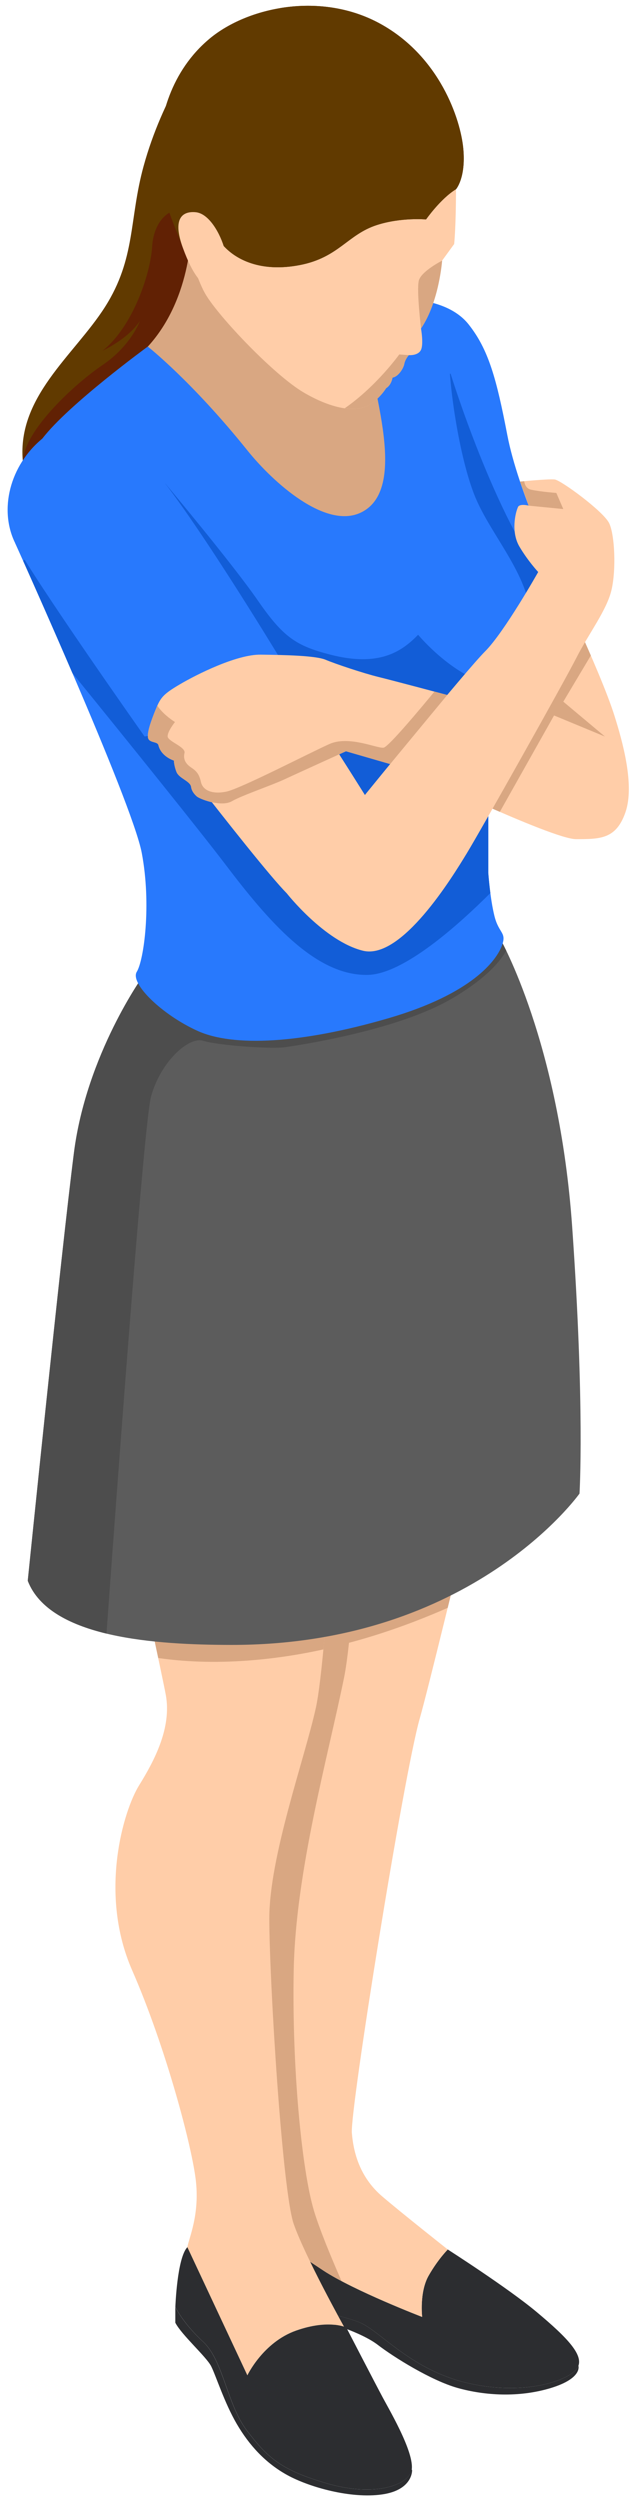 <svg width="61" height="241" viewBox="0 0 61 241" fill="none" xmlns="http://www.w3.org/2000/svg">
<g clip-path="url(#clip0_1722_168605)">
<path d="M43.219 216.851C43.219 216.851 49.017 220.553 51.799 222.878C54.797 225.385 56.493 227.142 55.7 228.309C54.907 229.475 50.682 230.97 45.271 229.757C39.86 228.544 36.919 224.953 34.913 223.973C32.908 222.993 24.322 221.648 22.41 220.155C22.41 220.155 21.506 215.687 22.685 213.08C22.685 213.08 28.241 216.927 31.219 218.884C34.199 220.838 40.746 223.352 40.746 223.352C40.746 223.352 40.467 220.963 41.368 219.38C42.269 217.796 43.219 216.851 43.219 216.851Z" fill="#2C2D30"/>
<path d="M34.911 223.972C36.917 224.952 39.856 228.544 45.269 229.756C50.68 230.969 54.905 229.477 55.698 228.308C55.752 228.229 55.794 228.143 55.828 228.053C55.828 228.053 56.253 229.265 53.162 230.206C50.068 231.146 46.784 230.927 44.194 230.206C41.604 229.484 37.97 227.203 36.463 226.044C34.955 224.886 31.516 223.724 30.045 223.609C28.577 223.494 24.016 222.566 22.663 221.868C22.663 221.868 22.152 220.715 22.408 220.152C24.32 221.645 32.905 222.99 34.911 223.97V223.972Z" fill="#2C2D30"/>
<path d="M33.961 205.617C34.145 207.858 34.921 210.055 36.907 211.747C38.893 213.438 43.219 216.851 43.219 216.851C43.219 216.851 42.267 217.796 41.368 219.379C40.467 220.963 40.747 223.352 40.747 223.352C40.747 223.352 34.199 220.838 31.219 218.883C28.239 216.929 22.685 213.08 22.685 213.08C22.818 211.705 24.08 209.532 24.08 206.09C24.08 202.648 22.86 188.218 22.339 180.001C21.819 171.786 25.857 164.682 25.968 161.129C26.078 157.577 24.635 123.496 24.635 123.496L52.055 118.279C52.055 118.279 42.063 160.243 40.509 165.683C38.955 171.124 33.777 203.378 33.961 205.619V205.617Z" fill="#FFCDA8"/>
<path d="M24.633 123.494L35.465 121.432C35.271 129.131 34.529 155.237 33.206 161.736C31.647 169.383 28.537 180.411 28.35 189.89C28.166 199.369 29.133 209.179 30.292 213.077C30.81 214.818 31.907 217.479 32.963 219.893C32.313 219.549 31.714 219.205 31.215 218.879C28.235 216.924 22.682 213.075 22.682 213.075C22.814 211.7 24.076 209.527 24.076 206.086C24.076 202.644 22.856 188.213 22.335 179.996C21.815 171.782 25.854 164.677 25.964 161.124C26.074 157.572 24.631 123.491 24.631 123.491L24.633 123.494Z" fill="#D9A782"/>
<path d="M43.212 154.994C39.804 156.501 32.692 159.288 25.965 159.661C25.85 152.186 24.635 123.496 24.635 123.496L52.055 118.279C52.055 118.279 46.691 140.814 43.212 154.997V154.994Z" fill="#D9A782"/>
<path d="M16 163.375C15.418 160.211 7.135 122.244 7.135 122.244L32.404 124.076C33.069 134.067 31.572 159.71 30.489 164.623C29.407 169.535 25.994 178.943 25.994 184.938C25.994 190.933 27.241 211.224 28.351 214.396C29.461 217.568 33.207 224.294 33.207 224.294C32.66 224.115 31.091 223.779 28.57 224.667C25.385 225.794 23.873 228.978 23.873 228.978L18.082 216.625C18.239 215.739 19.25 213.581 18.916 210.333C18.582 207.085 16.002 197.343 12.754 189.934C9.506 182.525 11.922 174.531 13.42 172.115C14.917 169.7 16.584 166.538 16 163.373V163.375Z" fill="#FFCDA8"/>
<path d="M32.406 124.078C32.929 131.939 32.114 149.482 31.215 159.003C27.587 159.805 21.498 160.733 15.273 159.832C13.117 149.649 7.139 122.246 7.139 122.246L32.406 124.078Z" fill="#D9A782"/>
<path d="M55.929 143.986C55.929 143.986 45.579 158.608 22.291 158.569C15.191 158.556 4.828 157.955 2.678 152.387C2.678 152.387 5.921 120.597 7.138 111.108C8.354 101.62 13.838 94.038 13.838 94.038C13.838 94.038 17.329 102.562 33.196 98.676C49.063 94.792 48.294 90.535 48.294 90.535C48.294 90.535 53.973 100.429 55.227 118.277C56.452 135.693 55.934 143.986 55.934 143.986H55.929Z" fill="#5C5C5C"/>
<path d="M2.679 152.389C2.679 152.389 5.923 120.599 7.14 111.11C8.355 101.622 13.84 94.04 13.84 94.04C13.84 94.04 17.331 102.564 33.198 98.678C49.065 94.794 48.296 90.537 48.296 90.537C48.296 90.537 48.512 90.913 48.863 91.642C48.34 92.58 46.975 94.33 43.487 96.338C38.285 99.336 28.931 100.75 27.517 100.949C26.1 101.145 20.996 100.77 19.614 100.333C18.232 99.896 15.497 102.331 14.576 105.724C13.924 108.122 11.591 139.38 10.278 157.478C6.691 156.614 3.723 155.084 2.682 152.389H2.679Z" fill="#4D4D4D"/>
<path d="M24.137 14.037L19.261 4.622C19.261 4.622 15.714 9.265 13.858 16.023C12.448 21.157 13.123 24.891 10.136 29.587C7.148 34.281 1.465 38.337 2.233 44.739C3.001 51.142 19.099 46.212 19.099 46.212L24.137 14.037Z" fill="#613A00"/>
<path d="M2.233 44.336C2.422 41.456 7.148 37.05 9.902 35.186C12.657 33.323 13.506 30.934 13.506 30.934C12.372 32.675 9.902 33.809 9.902 33.809C12.819 31.501 14.52 26.397 14.682 23.805C14.844 21.212 16.356 20.503 16.356 20.503L20.596 24.239L22.438 24.897L19.558 43.298C16.727 45.024 14.159 46.587 12.32 47.707C9.853 48.063 7.189 48.208 5.213 47.678C3.595 46.791 2.149 45.63 2.233 44.339V44.336Z" fill="#612104"/>
<path d="M48.691 59.278C52.489 57.518 53.699 55.041 53.699 55.041C53.699 55.041 50.012 47.388 48.966 41.941C47.92 36.49 47.149 33.682 45.222 31.261C43.295 28.841 39.46 28.875 39.46 28.875L38.891 41.077L48.688 59.28L48.691 59.278Z" fill="#2879FD"/>
<path d="M48.691 59.277L38.893 41.074L39.047 37.762L40.358 37.661L43.486 36.009C43.486 36.009 47.819 50.069 52.859 56.228C52.111 57.102 50.802 58.298 48.691 59.277Z" fill="#125DD7"/>
<path d="M30.856 29.562L39.459 28.872C39.459 28.872 43.527 31.099 43.37 33.785C43.212 36.47 44.288 44.147 45.898 47.984C47.511 51.822 51.348 55.737 51.272 60.188C51.196 64.639 47.128 69.476 47.128 69.476V84.137C47.128 84.137 47.298 86.599 47.727 88.318C48.157 90.036 48.947 89.857 48.429 91.198C47.911 92.538 45.655 95.776 37.497 98.155C29.027 100.625 22.526 100.934 19.087 99.385C15.648 97.836 12.515 94.797 13.202 93.68C13.89 92.563 14.629 87.201 13.681 82.215C12.736 77.228 1.472 52.381 1.472 52.381C1.472 52.381 1.607 45.534 4.099 42.267C6.593 38.999 14.263 33.409 14.263 33.409L30.852 29.559L30.856 29.562Z" fill="#2879FD"/>
<path d="M12.483 47.176L15.947 46.6C15.947 46.6 22.416 54.318 24.863 57.856C27.313 61.394 28.538 62.248 31.87 63.105C36.589 64.32 38.773 62.822 40.355 61.19C40.355 61.19 42.891 64.251 46.018 65.543C46.72 65.832 47.845 66.164 49.168 66.505C48.142 68.268 47.128 69.473 47.128 69.473V84.134C47.128 84.134 47.189 85.016 47.329 86.089C44.253 89.16 38.977 93.888 35.528 93.979C30.414 94.114 25.813 88.674 21.731 83.3C19.379 80.204 12.463 71.616 6.986 64.88C5.061 60.407 3.22 56.27 2.228 54.058C5.987 51.485 12.48 47.176 12.48 47.176H12.483Z" fill="#125DD7"/>
<path d="M23.43 59.081C26.737 63.009 35.531 77.135 35.531 77.135C35.531 77.135 35.104 81.488 33.653 83.666C32.202 85.843 27.668 86.106 27.668 86.106C24.555 82.949 11.33 65.511 11.33 65.511L23.43 59.081Z" fill="#FFCDA8"/>
<path d="M52.989 54.385C52.989 54.385 57.921 64.6 59.298 68.968C60.093 71.486 61.269 75.684 60.373 78.289C59.477 80.894 57.94 80.894 55.593 80.894C53.246 80.894 38.892 73.978 38.892 73.978L50.813 61.855L52.991 54.385H52.989Z" fill="#FFCDA8"/>
<path d="M50.81 61.856L52.892 54.717L53.128 54.675C53.634 55.728 55.441 59.531 57.027 63.191L54.37 67.64L58.387 71.003L53.477 68.97L48.243 78.263C43.728 76.308 38.894 73.981 38.894 73.981L50.815 61.858L50.81 61.856Z" fill="#D9A782"/>
<path d="M33.431 224.382C33.431 224.382 36.203 229.739 36.944 231.121C37.683 232.506 40.394 237.094 39.62 238.445C38.847 239.795 35.722 240.59 31.639 239.422C27.024 238.101 25.774 236.832 23.845 234.323C21.915 231.814 21.561 227.535 19.597 225.733C17.636 223.931 16.926 222.386 16.926 222.386C16.926 222.386 17.088 217.658 18.085 216.627L23.876 228.981C23.876 228.981 25.389 225.796 28.573 224.67C31.757 223.543 33.431 224.38 33.431 224.38V224.382Z" fill="#2C2D30"/>
<path d="M19.592 225.733C21.553 227.535 21.909 231.814 23.839 234.323C25.769 236.832 27.018 238.101 31.634 239.422C35.716 240.591 38.842 239.798 39.615 238.445C39.674 238.342 39.711 238.214 39.735 238.077L39.777 238.111C39.777 238.111 39.873 240.041 36.863 240.465C33.853 240.89 29.878 239.771 27.755 238.612C25.631 237.453 24.05 235.717 22.855 233.672C21.659 231.627 20.849 229.042 20.385 228.114C19.921 227.189 17.54 225.104 16.921 223.909V222.387C16.921 222.387 17.628 223.931 19.592 225.733Z" fill="#2C2D30"/>
<path d="M26.977 63.38C26.977 63.38 18.58 70.229 13.958 71C13.958 71 3.089 55.612 1.476 52.381C-0.134 49.148 0.946 44.852 4.103 42.267C7.26 39.684 10.633 40.793 14.267 44.591C17.9 48.389 26.974 63.38 26.974 63.38H26.977Z" fill="#2879FD"/>
<path d="M18.471 21.643C18.471 21.643 18.677 28.598 14.268 33.412C14.268 33.412 18.525 36.756 23.875 43.416C26.371 46.524 31.426 51.056 34.841 49.406C40.156 46.838 34.574 34.428 35.698 32.074C36.822 29.72 18.474 21.643 18.474 21.643H18.471Z" fill="#D9A782"/>
<path d="M42.669 25.128C42.669 25.128 42.384 29.098 40.634 31.666C40.634 31.666 40.911 33.2 40.619 33.755C40.327 34.31 39.458 34.236 39.458 34.236C39.458 34.236 39.107 34.617 39.021 35.083C38.932 35.55 38.407 36.338 37.882 36.397C37.882 36.397 37.796 37.096 37.268 37.418C37.268 37.418 36.625 38.498 35.488 39.112C34.349 39.726 32.132 39.492 29.299 37.828C26.468 36.163 21.153 30.588 19.84 28.369C18.526 26.149 16.746 19.261 16.628 15.35C16.511 11.439 18.146 5.046 24.745 2.594C31.341 0.141 37.707 3.792 40.364 8.081C43.02 12.37 44.012 14.591 44.012 18.239C44.012 21.888 43.837 23.523 43.837 23.523L42.669 25.128Z" fill="#FFCDA8"/>
<path d="M39.461 34.237C39.461 34.237 39.11 34.617 39.024 35.084C38.936 35.55 38.41 36.338 37.885 36.397C37.885 36.397 37.799 37.097 37.271 37.418C37.271 37.418 36.628 38.499 35.491 39.112C34.966 39.395 34.207 39.495 33.269 39.36C36.365 37.212 38.535 34.168 38.535 34.168L39.461 34.239V34.237Z" fill="#D9A782"/>
<path d="M40.423 27.053C40.656 26.147 42.672 25.126 42.672 25.126C42.672 25.126 42.387 29.096 40.637 31.664C40.637 31.664 40.192 27.957 40.425 27.053H40.423Z" fill="#D9A782"/>
<path d="M20.223 3.731C23.903 0.664 30.995 -0.853 36.718 2.299C42.441 5.451 44.454 11.496 44.716 14.326C44.979 17.157 44.017 18.237 44.017 18.237C42.529 19.143 41.122 21.154 41.122 21.154C41.122 21.154 38.716 20.935 36.367 21.696C33.546 22.61 32.694 24.819 28.957 25.548C25.221 26.277 22.717 25.07 21.425 23.523L17.655 23.903C16.808 21.539 15.46 19.07 15.342 15.247C15.224 11.422 16.545 6.797 20.223 3.733V3.731Z" fill="#613A00"/>
<path d="M16.356 20.501C17.063 20.322 18.607 20.049 19.641 20.737C21.016 21.652 24.926 23.401 24.926 23.401C22.442 23.401 21.664 23.103 21.664 23.103C23.92 26.236 28.457 25.634 31.376 23.022C32.864 21.689 35.056 19.922 38.098 19.922C38.098 19.922 34.103 18.63 31.459 20.752C31.459 20.752 34.324 17.027 40.376 19.028C39.273 16.841 35.613 15.201 35.613 15.201C38.495 15.697 40.376 17.452 40.376 17.452C39.291 7.676 31.835 2.894 26.989 0.79C30.129 0.257 33.622 0.593 36.718 2.3C42.441 5.452 44.454 11.496 44.716 14.327C44.979 17.157 44.017 18.238 44.017 18.238C42.529 19.143 41.122 21.154 41.122 21.154C41.122 21.154 38.716 20.936 36.367 21.697C33.546 22.61 32.694 24.82 28.957 25.549C25.221 26.278 22.717 25.07 21.425 23.523L17.655 23.904C17.272 22.831 16.783 21.736 16.356 20.503V20.501Z" fill="#613A00"/>
<path d="M21.691 24.061C21.295 22.568 20.193 20.572 18.88 20.457C17.566 20.339 16.626 21.1 17.654 23.901C18.639 26.585 19.523 27.638 20.836 27.989C22.15 28.34 22.363 26.602 21.691 24.061Z" fill="#FFCDA8"/>
<path d="M49.992 48.888C49.727 49.472 49.317 51.306 50.134 52.691C50.952 54.078 51.946 55.143 51.946 55.143C51.946 55.143 48.676 60.937 46.827 62.786C44.979 64.634 35.382 76.436 35.382 76.436L27.668 86.103C27.668 86.103 31.294 90.724 35.026 91.649C38.758 92.573 43.663 84.54 45.05 82.266C46.437 79.993 54.47 65.702 55.643 63.392C56.817 61.082 58.557 58.843 59.019 56.886C59.481 54.932 59.338 51.591 58.805 50.452C58.273 49.313 54.148 46.293 53.544 46.222C52.94 46.151 50.193 46.425 50.193 46.425L51.023 48.743C51.023 48.743 50.159 48.515 49.989 48.885L49.992 48.888Z" fill="#FFCDA8"/>
<path d="M50.191 46.428C50.191 46.428 50.348 46.413 50.594 46.389C50.648 46.74 50.815 47.115 51.274 47.211C52.194 47.405 53.697 47.52 53.697 47.52L54.367 49.072L51.021 48.745L50.191 46.428Z" fill="#D9A782"/>
<path d="M51.023 48.746L50.817 48.704C50.938 48.724 51.023 48.746 51.023 48.746Z" fill="#D9A782"/>
<path d="M15.291 71.835C15.203 71.465 14.439 71.632 14.299 71.165C14.157 70.691 14.562 69.53 15.029 68.391C15.495 67.252 15.728 66.93 17.363 65.968C18.998 65.005 22.85 63.078 25.158 63.108C27.466 63.137 30.471 63.196 31.435 63.604C32.398 64.011 35.103 64.91 36.535 65.261C37.966 65.612 43.168 66.999 43.168 66.999L37.659 73.657L33.392 72.422C33.392 72.422 28.575 74.612 27.377 75.167C26.179 75.722 23.344 76.684 22.386 77.239C21.426 77.794 19.543 77.136 19.047 76.817C19.047 76.817 18.517 76.429 18.446 75.862C18.375 75.297 17.28 75.049 17.032 74.413C16.784 73.777 16.784 73.318 16.784 73.318C16.784 73.318 15.556 72.95 15.291 71.838V71.835Z" fill="#FFCDA8"/>
<path d="M15.183 68.027C15.799 68.948 16.89 69.603 16.89 69.603C16.89 69.603 16.148 70.521 16.182 71C16.217 71.479 17.95 72.007 17.808 72.591C17.665 73.178 17.913 73.629 18.444 73.983C18.974 74.337 19.222 74.619 19.398 75.397C19.575 76.175 20.459 76.597 21.836 76.315C23.214 76.033 29.891 72.571 31.799 71.722C33.706 70.875 36.426 72.181 37.028 72.075C37.517 71.99 40.752 68.101 41.933 66.667C42.667 66.861 43.168 66.996 43.168 66.996L37.659 73.654L33.392 72.419C33.392 72.419 28.575 74.609 27.377 75.164C26.179 75.719 23.344 76.681 22.386 77.236C21.426 77.791 19.543 77.133 19.047 76.814C19.047 76.814 18.517 76.426 18.446 75.859C18.375 75.294 17.28 75.046 17.032 74.41C16.784 73.774 16.784 73.315 16.784 73.315C16.784 73.315 15.556 72.947 15.291 71.835C15.203 71.464 14.439 71.631 14.299 71.165C14.157 70.691 14.562 69.529 15.029 68.39C15.083 68.26 15.134 68.14 15.183 68.027Z" fill="#D9A782"/>
</g>
<defs>
<clipPath id="clip0_1722_168605">
<rect width="59.959" height="240" fill="white" transform="matrix(-1 0 0 1 60.695 0.557)"/>
</clipPath>
</defs>
</svg>
